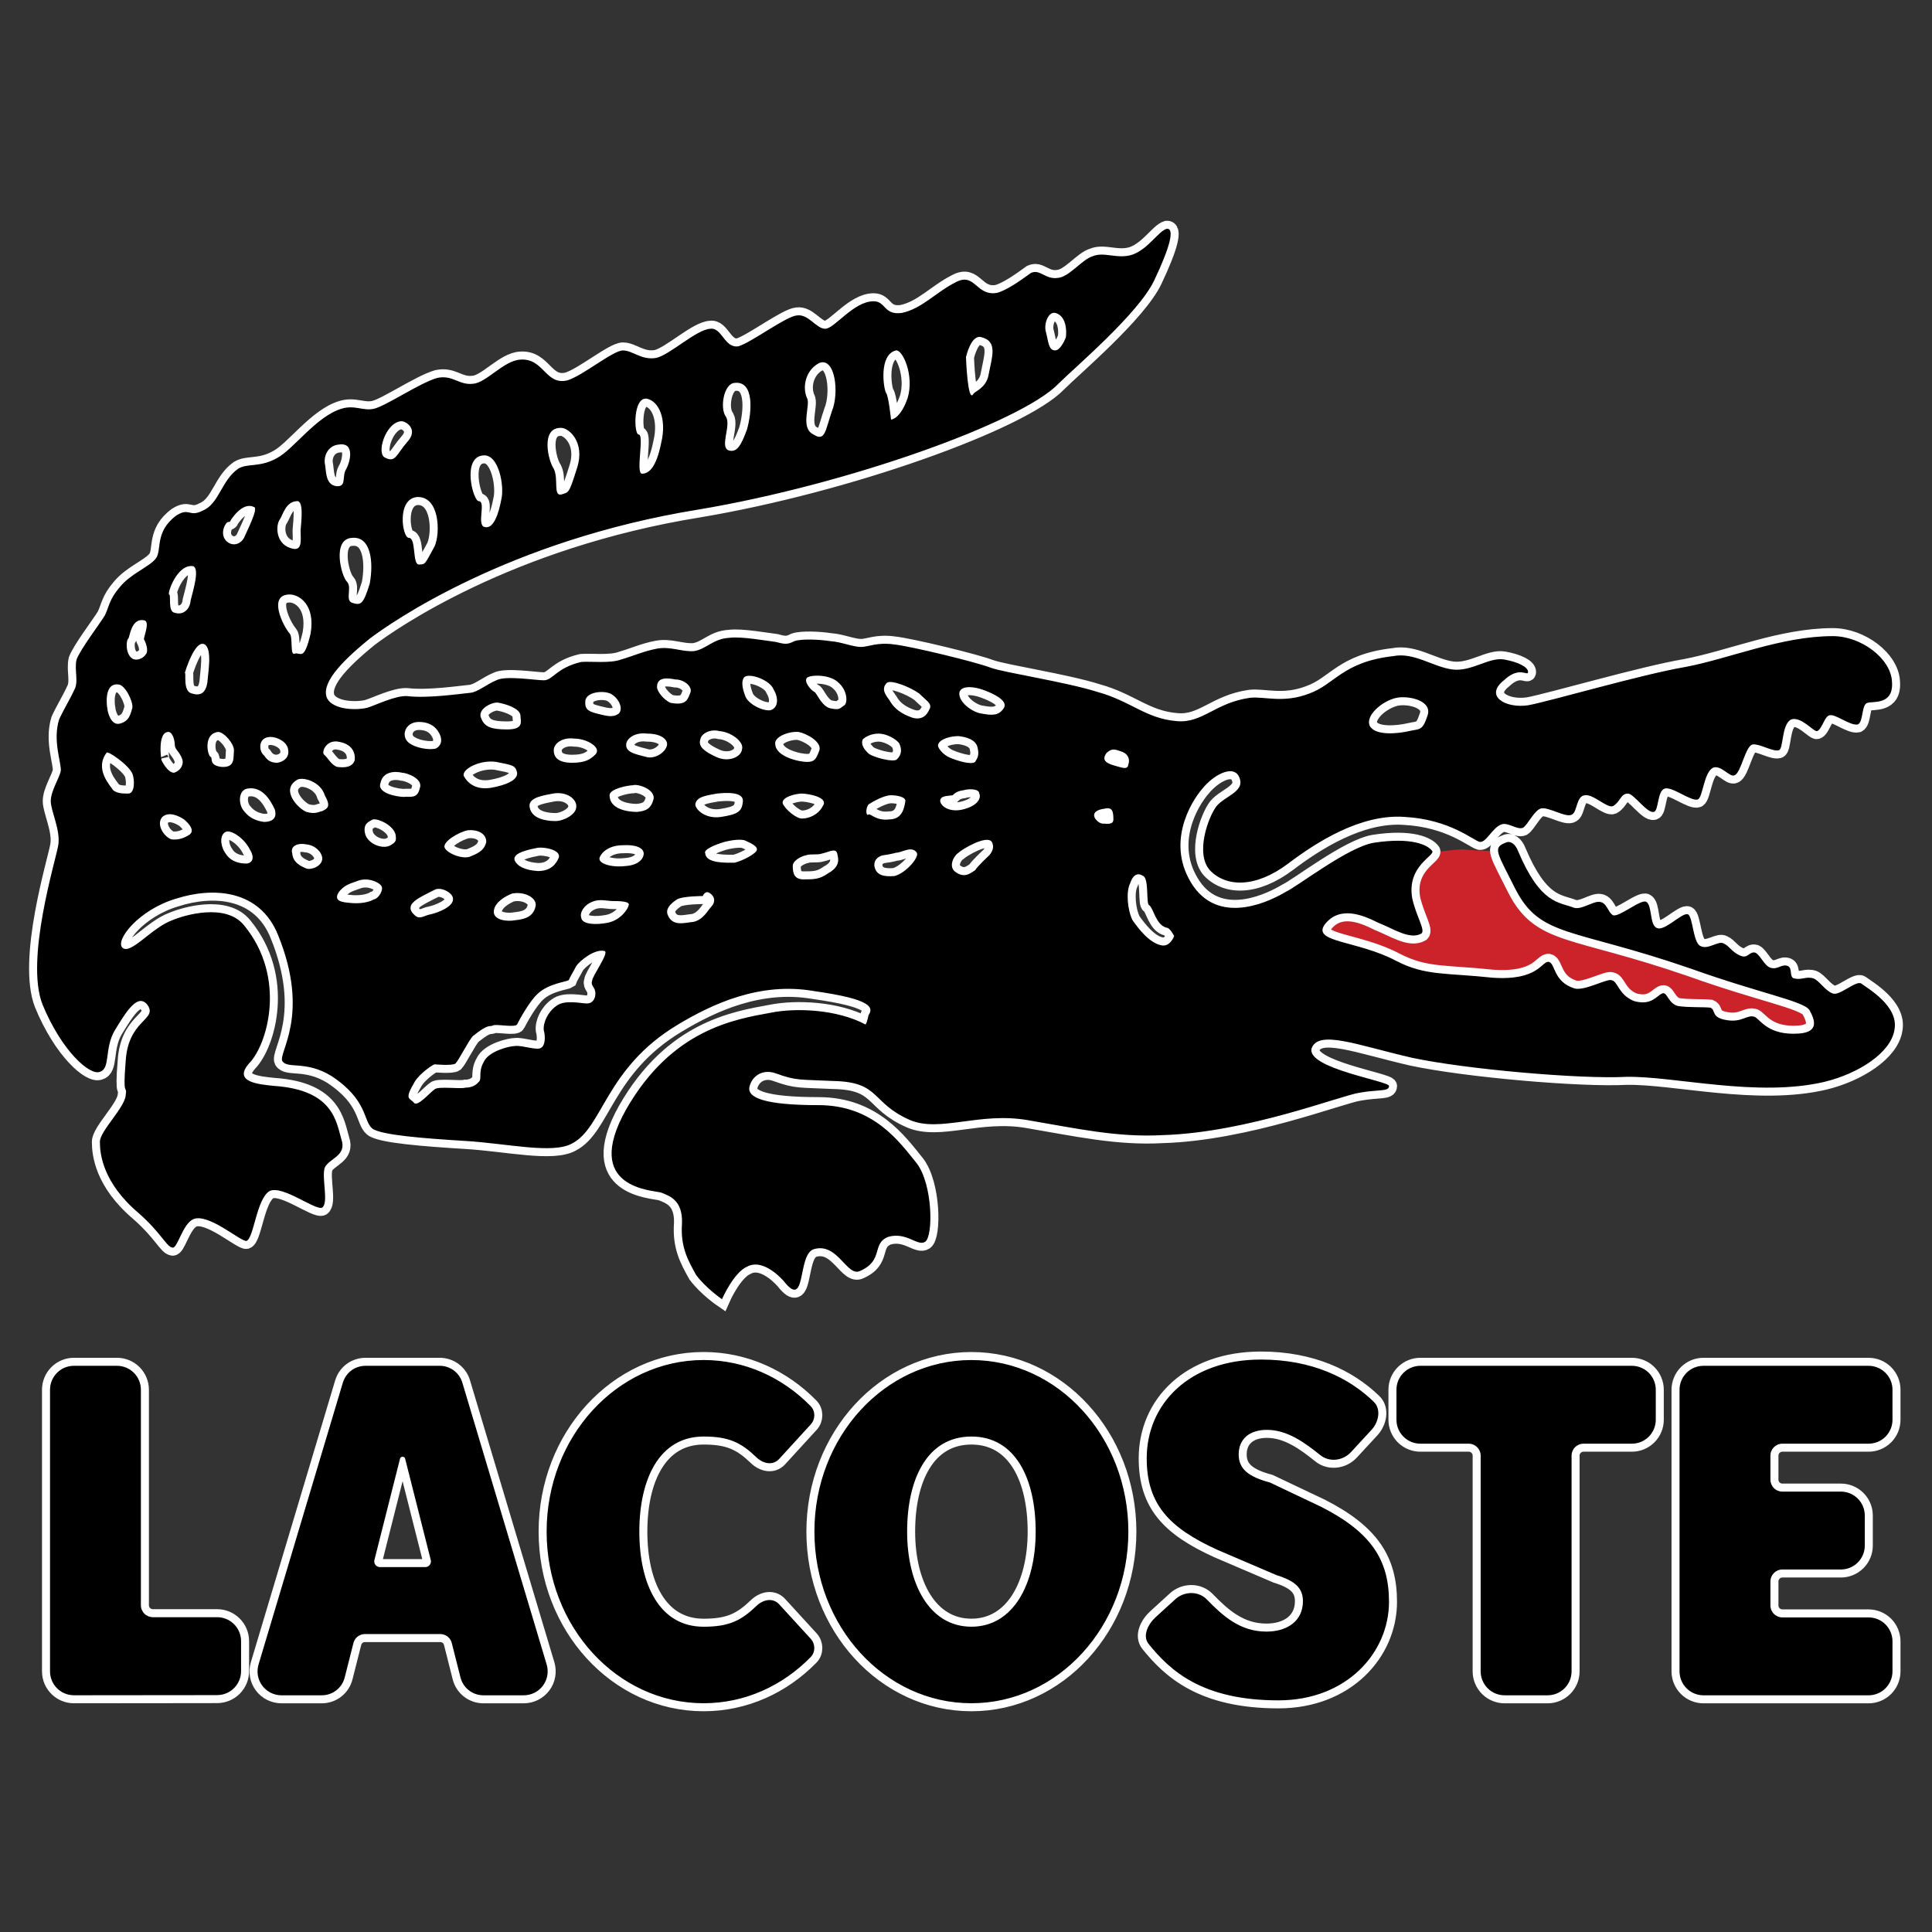 <svg width="108" height="108" viewBox="0 0 108 108" fill="none" xmlns="http://www.w3.org/2000/svg">
<rect x="0" y="0" width="108" height="108" fill="#333333" stroke="none"/>
<path fill-rule="evenodd" clip-rule="evenodd" d="M81.79 47.481C81.464 47.481 80.58 47.575 80.068 47.667C79.974 47.947 78.625 48.552 78.95 50.229C79.182 51.253 79.695 51.998 79.462 52.184C78.811 52.557 77.88 51.905 77.041 51.579C76.204 51.16 74.901 50.601 74.062 51.672C73.317 52.697 75.878 52.557 78.066 53.721C79.696 54.559 80.813 54.373 83.42 54.653C86.027 54.838 86.166 53.721 86.585 53.768C86.959 53.861 86.819 54.885 88.029 55.258C88.588 55.398 89.844 54.698 90.077 54.792C90.45 54.838 90.45 55.584 91.334 55.956C92.312 56.236 92.591 55.678 92.917 55.538C93.197 55.398 93.243 56.096 93.802 56.236C94.36 56.329 95.198 56.283 95.617 56.329C95.943 56.469 95.617 56.888 96.549 57.028C97.386 57.167 97.666 56.701 98.084 56.841C98.411 56.981 98.83 57.912 100.598 57.773C101.716 57.679 101.438 56.981 101.157 56.469C100.83 55.956 98.411 55.538 94.5 54.14C87.89 51.859 86.12 52.418 84.724 49.717C84.166 48.599 83.84 47.994 83.747 47.622C83.373 47.528 82.675 47.575 81.79 47.481Z" fill="#CC2229"/>
<path d="M104.043 54.979C103.762 54.792 102.832 55.678 102.46 55.538C102.041 55.398 101.715 54.839 101.389 54.699C100.97 54.56 100.737 54.792 100.319 54.699C99.992 54.653 100.225 54.14 99.946 54.001C99.573 53.862 99.386 54.234 98.968 54.094C98.641 54.001 98.409 53.396 98.129 53.256C97.804 53.163 97.711 53.581 97.339 53.442C96.826 53.256 96.686 52.883 96.361 52.744C96.081 52.557 95.476 53.116 95.057 52.883C94.638 52.697 94.638 51.253 94.358 51.113C94.033 50.974 93.008 52.138 92.589 51.859C92.216 51.673 92.356 50.601 92.03 50.415C91.751 50.229 90.494 51.3 90.168 51.16C89.889 51.02 89.841 50.462 89.423 50.415C89.05 50.368 88.398 50.881 87.98 50.741C87.141 50.415 86.117 50.555 84.861 47.575C84.721 47.202 84.442 46.969 84.162 47.109C83.417 47.388 83.697 47.667 84.721 49.717C86.117 52.418 87.886 51.859 94.497 54.14C98.407 55.538 100.827 55.956 101.153 56.469C101.434 56.981 101.713 57.679 100.595 57.773C98.826 57.912 98.407 56.981 98.081 56.841C97.662 56.701 97.383 57.167 96.546 57.028C95.614 56.888 95.939 56.469 95.614 56.329C95.194 56.283 94.356 56.329 93.798 56.236C93.24 56.096 93.193 55.398 92.913 55.538C92.588 55.678 92.308 56.236 91.33 55.956C90.447 55.584 90.447 54.838 90.074 54.792C89.84 54.698 88.584 55.398 88.026 55.258C86.816 54.885 86.956 53.861 86.581 53.768C86.163 53.721 86.024 54.838 83.417 54.653C80.811 54.373 79.692 54.559 78.063 53.721C75.875 52.557 73.314 52.697 74.059 51.672C74.898 50.601 76.201 51.16 77.038 51.579C77.877 51.905 78.808 52.557 79.459 52.184C79.692 51.998 79.179 51.253 78.947 50.229C78.622 48.413 80.205 47.854 80.065 47.575C79.832 47.248 78.947 46.783 76.806 47.109C75.363 47.342 72.569 49.53 71.871 49.857C71.172 50.275 68.287 51.812 66.703 49.53C65.121 47.202 66.564 44.827 67.216 44.083C67.821 43.337 68.846 42.779 69.217 43.337C69.73 44.222 68.519 44.455 68.007 45.061C67.541 45.666 66.797 47.715 67.634 48.647C68.519 49.578 70.148 49.671 72.01 48.274C73.546 47.11 76.061 45.48 78.527 45.667C81.041 45.806 82.345 46.97 82.717 47.064C83.09 47.11 83.416 46.272 83.927 46.086C84.3 45.946 84.812 46.412 85.138 46.272C85.417 46.086 85.744 45.34 86.116 45.2C86.535 45.061 87.56 45.759 87.885 45.526C88.165 45.386 88.118 44.502 88.584 44.456C89.049 44.362 89.84 45.2 90.167 45.061C90.585 44.828 90.585 44.362 91.004 44.362C91.33 44.362 92.075 45.48 92.448 45.386C92.727 45.34 92.635 44.223 93.053 44.083C93.472 43.943 94.543 44.828 94.916 44.688C95.194 44.549 95.241 43.198 95.753 42.918C96.219 42.733 96.684 43.477 96.964 43.337C97.337 43.198 97.569 41.66 97.989 41.614C98.361 41.568 99.106 42.033 99.431 41.94C99.711 41.894 99.571 40.497 100.129 40.217C100.689 40.031 101.387 40.916 101.574 40.87C101.852 40.777 101.992 40.031 102.272 39.985C102.597 39.891 103.436 40.59 103.855 40.497C104.18 40.357 104.042 39.333 104.414 39.286C104.693 39.193 105.857 39.426 105.764 38.122C105.717 36.818 104.042 35.56 102.459 35.56C99.572 35.56 96.686 36.818 94.218 37.283C91.752 37.703 86.677 39.193 85.42 39.426C84.163 39.612 82.952 38.914 84.07 38.029C84.954 37.19 85.42 37.843 85.42 37.563C85.42 37.283 84.861 37.004 84.07 36.864C83.231 36.725 82.254 37.563 81.183 37.423C80.113 37.283 79.043 36.446 77.879 36.678C75.04 37.004 74.62 38.262 73.177 38.773C71.733 39.333 70.663 38.914 69.871 39.007C67.916 39.286 67.218 40.45 65.775 40.31C64.052 40.17 63.214 39.193 61.352 38.68C59.583 38.121 56.185 37.609 55.393 37.33C54.556 37.003 50.878 36.118 49.993 36.026C49.016 35.886 48.55 36.165 48.131 36.165C47.665 36.165 47.06 35.886 46.408 35.839C45.803 35.746 44.825 35.7 44.407 35.839C44.036 36.027 43.897 36.027 43.385 35.887C42.966 35.84 41.43 35.561 40.778 35.654C39.846 35.701 39.474 36.306 38.776 36.399C38.124 36.446 37.473 36.12 36.728 36.259C35.984 36.399 35.378 36.678 34.727 36.864C34.122 37.098 33.004 36.958 32.492 37.004C31.096 37.33 30.909 38.029 30.398 38.029C29.932 38.029 28.256 37.749 27.744 38.029C27.185 38.262 26.72 38.68 26.301 38.727C25.789 38.773 23.927 39.053 22.762 38.913C22.111 38.867 20.993 39.426 20.528 39.565C19.97 39.705 18.666 39.705 18.293 39.053C17.921 38.262 18.945 37.098 20.668 35.7C21.832 34.815 28.396 30.205 39.056 28.482C47.389 27.086 57.118 23.593 59.167 21.451C60.052 20.566 63.636 17.539 64.52 15.677C65.405 13.814 65.683 12.743 65.218 12.79C64.753 12.929 64.195 13.907 63.31 14.233C62.471 14.512 61.727 14.047 61.075 14.326C60.47 14.512 59.772 15.49 59.121 15.537C58.422 15.629 58.143 15.024 57.63 15.257C57.118 15.629 56.281 16.236 55.721 16.374C54.558 16.561 54.511 15.211 53.441 15.769C52.323 16.328 51.532 17.26 50.415 17.492C49.39 17.632 49.53 16.841 48.832 16.841C47.714 16.841 46.644 18.378 46.132 18.378C45.62 18.378 45.2 17.539 44.549 17.633C43.944 17.679 42.035 19.123 41.29 19.356C40.499 19.496 40.359 18.285 39.707 18.378C38.916 18.425 37.473 19.822 36.681 20.009C35.844 20.148 35.378 19.59 34.819 19.59C34.261 19.59 32.538 21.033 31.7 21.266C30.49 21.545 30.397 20.009 29.093 20.102C28.163 20.148 27.184 21.406 26.441 21.453C25.648 21.545 25.323 20.94 24.438 21.127C23.461 21.406 21.552 22.709 20.9 22.85C20.295 22.99 19.829 22.617 19.084 22.85C17.688 23.269 16.385 25.132 15.499 25.597C14.523 26.156 13.824 25.877 13.312 26.203C12.381 26.854 12.241 28.158 11.356 28.531C10.566 28.95 10.612 28.345 9.866 28.81C8.61 29.741 9.076 30.766 8.703 31.232C8.331 31.697 7.306 32.069 6.701 32.815C6.095 33.513 6.095 33.933 5.863 34.399C5.584 34.864 4.513 36.261 4.28 36.867C4.141 37.47 4.42 38.122 4.141 38.587C3.956 39.007 3.536 39.706 3.304 40.217C2.931 41.428 3.444 42.639 3.397 43.105C3.304 43.523 2.838 44.222 2.838 44.781C2.838 45.34 3.397 46.411 3.257 47.249C3.118 48.088 1.395 53.629 2.373 56.143C3.444 58.751 5.026 60.148 5.585 59.915C6.19 59.729 5.817 58.611 6.422 57.588C7.027 56.608 7.726 55.399 8.285 56.236C8.75 57.028 7.167 57.028 7.027 59.31C6.842 61.498 7.12 60.567 7.027 61.219C6.981 61.917 5.584 63.221 5.584 63.827C5.584 64.478 5.724 66.109 7.772 67.832C9.029 68.948 9.308 69.694 9.634 69.741C9.913 69.834 10.193 68.436 10.798 68.156C11.636 67.783 13.451 69.414 13.777 69.368C14.196 69.228 14.335 66.992 15.08 66.574C15.826 66.247 17.642 67.692 18.014 67.505C18.386 67.225 17.967 65.828 18.154 65.27C18.386 64.758 19.41 64.618 19.084 63.687C18.805 62.755 18.665 60.939 15.361 60.706C14.383 60.613 13.033 60.474 13.918 59.45C14.942 58.425 16.058 54.653 13.638 51.72C12.614 50.462 10.286 51.16 9.634 51.44C8.471 51.859 7.307 53.396 6.842 52.977C6.422 52.558 7.772 50.835 9.867 50.229C11.915 49.577 14.523 49.717 15.547 52.278C17.362 56.748 15.547 58.844 15.78 59.31C16.058 59.775 17.083 59.263 18.526 60.148C20.574 61.498 20.295 62.662 20.807 63.081C21.272 63.453 23.739 63.64 26.021 63.78C28.349 63.92 30.909 64.525 31.98 63.92C33.702 63.035 33.841 59.728 37.845 57.306C39.846 56.096 42.5 54.885 45.479 55.398C48.785 55.863 48.831 56.329 48.552 56.748C48.505 56.981 48.413 57.306 48.366 57.261C46.782 56.422 44.502 56.329 43.105 56.608C41.057 56.981 37.565 57.541 35.005 62.01C32.491 66.48 36.541 66.527 36.96 66.667C37.426 66.853 38.171 67.085 38.124 68.39C38.031 69.695 38.45 70.439 38.916 71.277C39.474 72.022 40.359 72.627 40.359 72.627C40.359 72.627 41.01 71.137 41.755 70.811C42.5 70.393 43.385 71.138 43.804 71.604C45.107 73.281 44.549 70.16 45.48 69.834C46.83 69.415 47.342 71.418 48.087 71.044C49.437 70.439 48.692 69.508 49.67 69.135C50.694 68.856 51.299 69.695 51.718 69.415C52.183 69.089 52.137 66.203 51.252 65.038C50.275 63.827 48.832 61.778 45.759 61.778C42.733 61.778 41.755 61.36 41.895 60.753C42.035 60.148 42.64 59.729 43.385 60.008C44.549 60.427 44.688 60.334 46.55 60.427C49.25 60.475 48.645 61.638 50.88 62.616C52.556 63.314 54.744 62.15 57.444 62.616C60.19 63.082 62.471 63.594 64.984 63.454C69.734 63.314 74.995 61.22 76.018 61.08C77.09 60.893 77.648 61.033 77.648 60.707C77.648 60.427 73.039 59.729 73.318 58.611C73.691 57.541 75.878 58.426 78.904 59.124C81.93 59.776 88.4 60.334 90.915 60.196C93.616 60.149 98.224 61.36 101.994 60.475C103.903 60.009 105.719 58.844 105.905 57.542C106.138 56.236 104.415 55.258 104.043 54.979ZM78.066 39.007C78.811 38.867 80.115 39.193 79.789 40.031C79.509 40.87 79.371 40.729 78.764 40.87C78.159 41.008 76.903 41.148 76.577 40.589C76.297 40.031 77.228 39.193 78.066 39.007ZM59.12 17.539C59.586 17.772 59.632 18.424 59.586 18.843C59.446 19.216 59.214 19.588 58.98 19.588C58.607 19.588 58.607 19.076 58.469 18.564C58.328 18.145 58.607 17.26 59.12 17.539ZM54.838 18.843C55.815 19.076 55.443 19.961 55.256 20.985C55.116 21.683 54.511 21.87 54.418 22.009C54.092 22.615 53.999 19.961 53.999 19.961C53.999 19.961 54.279 18.703 54.838 18.843ZM50.089 19.588C50.461 19.542 51.114 20.986 50.74 22.243C50.322 23.454 49.809 23.454 49.809 23.454C49.809 23.454 49.67 22.103 49.53 21.963C49.39 21.73 49.111 19.821 50.089 19.588ZM45.806 20.287C46.691 19.961 46.924 21.963 46.504 22.988C46.132 24.059 46.132 24.711 45.48 24.291C44.688 23.919 45.34 22.615 45.107 22.243C44.828 21.59 45.061 20.659 45.806 20.287ZM41.057 21.405C42.175 21.265 42.035 23.034 41.755 24.013C41.43 24.897 41.197 25.316 40.732 25.177C40.219 24.99 40.871 23.826 40.592 23.314C40.219 22.848 40.452 21.451 41.057 21.405ZM36.169 22.289C36.821 22.428 37.287 23.406 36.961 24.757C36.682 26.154 36.263 26.48 35.89 26.48C35.518 26.48 36.03 24.291 35.704 24.291C35.425 24.291 35.378 22.149 36.169 22.289ZM31.374 23.919C31.794 23.919 32.724 24.71 32.259 26.154C31.794 27.644 31.794 27.505 31.374 27.644C30.909 27.737 31.235 26.759 30.955 26.201C30.63 25.735 30.21 23.872 31.374 23.919ZM27.045 25.456C27.883 25.409 28.209 27.179 28.023 27.923C27.883 28.668 27.604 29.6 27.092 29.46C26.626 29.368 27.184 28.017 26.766 28.017C26.44 28.017 25.788 25.503 27.045 25.456ZM24.299 30.531C23.74 31.556 23.786 31.556 23.414 31.556C23.042 31.556 23.274 30.066 22.856 30.066C22.483 30.066 22.157 27.877 23.321 27.784C24.578 27.737 24.624 29.786 24.299 30.531ZM22.437 23.546C22.716 23.546 23.414 24.012 22.762 24.71C22.157 25.409 22.111 25.874 21.552 25.595C20.993 25.409 21.552 23.593 22.437 23.546ZM6.608 38.262C6.98 38.262 7.447 39.193 7.4 39.566C7.307 39.845 7.261 40.31 6.702 40.45C6.19 40.589 6.004 39.752 6.004 39.612C5.957 39.426 5.817 38.168 6.608 38.262ZM7.167 44.361C6.888 44.361 6.562 44.361 6.329 44.176C6.189 43.943 5.258 43.012 5.957 42.08C6.003 41.94 7.167 42.732 7.4 43.244C7.54 43.616 7.54 44.361 7.167 44.361ZM8.144 36.585C8.004 36.817 7.633 36.957 7.4 36.817C7.027 36.585 7.027 35.84 7.167 35.7C7.26 35.654 7.307 34.536 8.051 34.675C8.424 34.722 8.004 35.653 8.051 35.746C8.144 35.887 8.331 36.399 8.144 36.585ZM39.149 41.335C39.195 41.009 39.707 40.73 40.219 40.87C40.871 40.916 41.616 41.475 41.477 41.894C41.43 42.313 40.732 42.639 40.033 42.313C39.428 42.033 39.009 41.754 39.149 41.335ZM40.08 44.361C40.499 44.315 41.616 44.222 41.523 44.827C41.477 45.386 41.197 45.526 40.313 45.666C39.428 45.804 38.87 45.246 38.87 44.967C38.916 44.502 39.614 44.455 40.08 44.361ZM37.752 37.982C38.264 37.982 38.73 38.401 38.59 38.727C38.45 39.053 38.404 39.472 37.473 39.286C37.147 39.146 36.728 38.68 36.728 38.401C36.728 37.843 37.287 37.889 37.752 37.982ZM32.724 39.146C32.817 38.68 33.702 38.587 34.121 38.773C34.587 39.007 34.866 39.612 34.587 39.891C34.261 40.125 33.935 40.031 33.376 39.891C32.818 39.752 32.678 39.612 32.724 39.146ZM32.119 41.289C32.818 41.289 33.655 41.8 33.283 42.173C33.004 42.452 32.724 42.639 31.98 42.639C31.235 42.639 30.955 42.359 30.955 41.94C30.955 41.568 31.421 41.195 32.119 41.289ZM30.909 44.361C31.7 44.222 32.259 44.688 32.213 45.107C32.213 45.526 31.514 45.898 31.049 45.898C30.49 45.898 29.699 45.758 29.605 45.107C29.513 44.548 30.49 44.455 30.909 44.361ZM28.768 48.087C28.628 47.668 29.605 47.481 30.071 47.388C30.49 47.342 31.374 47.528 31.235 47.947C31.096 48.273 30.816 48.692 30.071 48.692C29.326 48.646 28.907 48.413 28.768 48.087ZM29.931 50.694C29.792 51.3 29.233 51.393 28.814 51.439C28.349 51.532 27.604 51.439 27.604 50.974C27.604 50.462 28.256 50.089 28.628 49.949C29.373 49.811 30.071 50.229 29.931 50.694ZM27.883 39.286C28.162 39.332 29.047 39.565 29.093 39.984C29.093 40.31 29.326 40.776 28.349 40.776C27.464 40.776 27.092 40.636 26.905 40.17C26.626 39.612 27.604 39.193 27.883 39.286ZM27.744 42.592C28.674 42.779 28.814 42.779 28.907 43.197C28.954 43.616 28.256 43.895 27.464 44.035C26.625 44.175 26.16 43.803 25.927 43.384C25.788 43.012 26.813 42.452 27.744 42.592ZM26.161 46.411C26.626 46.364 27.184 46.55 27.184 47.063C27.092 47.481 26.813 47.668 26.347 47.854C25.928 48.087 24.997 47.715 24.857 47.389C24.717 47.063 25.648 46.504 26.161 46.411ZM25.322 50.275C25.322 50.694 24.485 51.02 24.065 51.113C23.739 51.16 23.46 51.439 23.181 51.16C22.855 50.881 22.902 50.601 23.134 50.415C23.274 50.229 24.159 49.81 24.345 49.717C24.717 49.577 25.369 49.949 25.322 50.275ZM23.414 40.357C24.159 40.357 24.485 40.776 24.625 41.148C24.718 41.474 24.625 41.66 24.438 41.8C24.299 41.94 23.461 41.893 22.995 41.614C22.343 41.289 22.576 40.357 23.414 40.357ZM19.69 30.066C20.714 29.973 20.9 31.37 20.668 32.627C20.295 33.837 20.155 33.837 19.69 33.699C19.271 33.559 19.69 32.86 19.41 32.534C19.084 32.255 18.526 30.112 19.69 30.066ZM18.945 24.85C19.876 24.711 19.55 25.875 19.364 26.201C19.084 26.62 19.41 27.225 18.805 27.178C18.154 27.086 18.247 26.294 18.154 25.874C18.107 25.409 18.387 24.896 18.945 24.85ZM15.64 29.041C15.826 28.762 15.966 28.064 16.571 28.017C16.989 27.924 16.85 29.088 16.803 29.647C16.803 30.205 16.943 30.904 16.198 30.625C15.407 30.345 15.407 29.367 15.64 29.041ZM12.753 29.181C12.893 29.181 12.893 29.087 12.893 29.087C12.893 29.087 13.544 28.017 14.196 28.342C14.475 28.389 13.777 29.739 13.684 29.973C13.545 30.345 13.079 30.625 12.66 30.252C12.242 29.833 12.614 29.181 12.753 29.181ZM10.798 31.649C11.171 31.788 10.798 32.999 10.658 33.558C10.612 34.117 10.193 34.396 9.774 34.256C9.355 34.21 9.588 33.231 9.448 33.231C9.355 33.139 9.913 31.509 10.798 31.649ZM9.448 40.916C9.728 41.009 9.774 41.568 9.774 41.66C9.774 41.894 10.053 42.033 10.193 42.452C10.286 42.779 10.053 43.104 9.728 43.197C9.356 43.197 9.03 42.499 9.03 42.499C9.03 42.592 8.75 40.87 9.448 40.916ZM10.612 46.643C10.333 46.83 10.007 46.969 9.588 46.922C9.169 46.783 8.704 46.085 9.076 45.666C9.448 45.34 10.007 45.619 10.286 45.804C10.566 46.039 10.892 46.411 10.612 46.643ZM10.752 38.773C10.193 38.68 10.426 37.609 10.333 37.609C10.333 37.609 10.892 35.701 11.45 36.027C11.869 36.306 11.636 37.563 11.59 38.168C11.497 38.727 11.217 38.914 10.752 38.773ZM11.775 42.313C11.59 42.219 11.356 41.008 12.194 40.916C12.52 40.916 13.079 41.567 13.079 41.94C13.033 42.359 13.172 42.918 12.381 42.871C11.636 42.779 11.915 42.359 11.775 42.313ZM13.778 48.273C13.499 48.273 12.939 48.227 12.614 47.715C12.335 47.342 12.242 46.69 12.614 46.504C12.893 46.364 13.638 46.83 13.964 47.481C14.336 48.087 13.964 48.273 13.778 48.273ZM14.755 45.945C14.383 45.899 13.964 45.758 13.638 45.34C13.312 44.967 13.312 44.176 13.824 44.083C14.615 43.943 15.08 44.642 15.361 45.246C15.547 45.898 14.988 45.945 14.755 45.945ZM15.499 42.639C15.127 42.639 14.942 42.499 14.755 42.219C14.476 42.033 14.383 41.195 15.127 41.195C15.499 41.195 16.058 41.475 16.105 41.894C16.198 42.359 15.826 42.592 15.499 42.639ZM16.198 33.232C16.71 33.232 17.642 33.791 17.362 35.421C16.989 37.004 16.803 36.445 16.478 36.538C16.198 36.678 16.385 35.654 16.198 35.421C15.826 35.002 14.942 33.232 16.198 33.232ZM17.129 48.553C16.803 48.413 16.385 48.227 16.338 47.715C16.198 47.249 16.71 47.109 17.129 47.203C17.642 47.249 18.014 47.668 18.014 47.994C18.014 48.413 17.409 48.646 17.129 48.553ZM18.014 45.34C17.781 45.386 17.642 45.526 17.129 45.386C16.664 45.2 15.686 44.176 16.571 43.616C16.85 43.384 17.921 43.663 18.154 44.454C18.526 45.107 18.293 45.2 18.014 45.34ZM18.107 42.173C17.967 42.033 18.246 41.289 18.991 41.475C19.69 41.614 19.876 42.08 19.829 42.499C19.69 42.918 19.224 42.918 18.851 42.871C18.526 42.779 18.293 42.313 18.107 42.173ZM20.9 50.275C20.668 50.415 20.155 50.555 19.457 50.462C18.851 50.415 18.712 50.229 18.945 49.857C19.224 49.53 19.41 49.438 19.969 49.251C20.528 49.019 21.18 49.297 21.32 49.53C21.459 49.717 21.179 50.229 20.9 50.275ZM21.831 47.248C21.459 47.481 20.668 47.248 20.434 46.69C20.248 46.085 20.574 45.944 20.854 45.804C21.179 45.758 21.97 46.131 22.111 46.643C22.157 46.969 22.157 47.063 21.831 47.248ZM22.576 44.548C22.25 44.548 21.04 44.361 21.273 43.756C21.412 43.104 22.111 43.104 22.483 43.197C22.716 43.197 23.693 43.523 23.461 44.082C23.321 44.688 22.902 44.502 22.576 44.548ZM33.283 55.538C33.283 55.863 33.097 56.096 32.818 56.096C32.492 56.096 31.561 55.863 31.095 56.236C30.63 56.561 30.35 57.167 30.397 57.587C30.49 57.912 30.49 58.425 30.258 58.564C30.072 58.751 29.187 58.425 28.814 58.471C28.488 58.471 27.324 58.751 27.045 59.357C26.719 59.915 26.953 60.334 26.766 60.475C26.58 60.707 26.3 60.8 26.021 60.8C25.742 60.893 24.485 60.707 24.299 60.893C24.019 61.08 23.321 61.918 23.134 61.638C22.902 61.36 22.576 61.498 23.181 60.475C23.46 60.008 24.205 59.497 24.299 59.497C24.345 59.497 25.276 59.589 25.463 59.45C25.648 59.264 26.207 58.145 26.441 57.912C27.372 57.167 27.325 57.447 27.604 57.306C27.884 57.261 28.815 57.447 28.907 57.261C29.047 56.981 29.606 55.956 30.072 55.538C30.677 54.978 31.655 54.885 31.794 54.792C31.84 54.653 32.073 54.28 32.213 54C32.399 53.721 33.237 53.023 33.796 53.162C34.075 53.255 33.097 54.559 33.097 54.838C33.004 55.118 33.283 55.165 33.283 55.538ZM33.981 51.58C33.283 51.72 32.538 51.673 32.491 51.3C32.398 51.021 32.631 50.602 33.096 50.416C33.516 50.229 33.934 50.369 34.26 50.369C34.539 50.369 35.238 50.369 35.145 50.602C35.099 50.834 34.679 51.44 33.981 51.58ZM34.959 48.413C34.168 48.506 33.423 48.273 33.516 47.948C33.655 47.575 34.121 47.249 34.819 47.249C35.518 47.203 35.983 47.389 35.983 47.715C35.983 47.994 35.704 48.367 34.959 48.413ZM36.542 44.642C36.403 45.2 36.123 45.34 35.611 45.386C35.099 45.386 34.075 45.246 34.075 44.455C34.075 44.083 35.145 43.896 35.378 43.896C35.611 43.803 36.589 44.083 36.542 44.642ZM37.287 41.66C37.194 42.08 36.589 42.452 36.123 42.313C35.611 42.173 34.959 42.08 35.006 41.614C35.006 41.335 35.425 40.916 36.169 41.009C36.961 41.009 37.334 41.335 37.287 41.66ZM39.754 50.694C39.568 50.881 39.335 51.393 38.776 51.532C38.264 51.579 37.612 51.812 37.333 51.16C37.194 50.834 37.426 50.555 37.845 50.275C38.171 50.089 39.288 50.089 39.288 50.089C39.288 50.089 39.427 49.717 39.707 49.949C39.986 50.136 39.986 50.462 39.754 50.694ZM41.057 48.227C40.591 48.227 39.474 48.273 39.427 47.715C39.288 47.482 40.033 47.203 40.498 47.063C41.057 46.923 41.429 46.923 41.616 46.97C41.802 47.063 42.314 47.249 42.314 47.482C42.315 47.715 41.477 48.134 41.057 48.227ZM41.663 38.914C41.477 38.448 41.43 38.029 41.616 37.843C41.942 37.609 43.059 38.029 43.245 38.541C43.525 39.007 43.525 39.566 43.059 39.706C42.594 39.752 41.802 39.333 41.663 38.914ZM43.338 41.614C43.245 41.195 44.083 40.87 44.642 40.916C45.107 41.009 45.946 41.475 45.806 41.94C45.62 42.452 45.527 42.592 45.107 42.592C44.688 42.592 43.385 42.313 43.338 41.614ZM43.757 44.92C43.664 44.548 44.503 44.361 44.828 44.361C45.107 44.361 46.365 44.548 45.993 45.06C45.76 45.526 45.247 45.758 44.828 45.758C44.503 45.758 43.897 45.246 43.757 44.92ZM46.271 48.832C45.806 49.158 45.48 49.158 44.921 49.158C44.409 49.158 44.316 48.832 44.316 48.413C44.316 48.087 44.828 47.854 45.061 47.808C45.34 47.715 45.666 47.808 45.946 47.715C46.132 47.668 46.132 47.668 46.411 47.575C46.644 47.529 46.784 47.482 46.83 47.854C46.923 48.227 46.783 48.553 46.271 48.832ZM47.202 39.426C46.969 39.566 46.969 39.706 46.504 39.612C45.945 39.566 45.666 38.727 45.526 38.68C45.34 38.587 44.921 38.122 45.107 37.889C45.34 37.703 46.364 37.703 46.83 38.122C47.389 38.587 47.389 39.286 47.202 39.426ZM48.226 41.335C48.366 41.195 48.692 41.009 49.111 41.009C49.53 41.009 50.089 41.289 50.275 41.568C50.415 41.894 50.415 42.173 50.135 42.452C49.949 42.639 48.692 42.313 48.506 42.08C48.226 41.8 48.134 41.568 48.226 41.335ZM48.552 45.526C48.413 45.666 48.366 45.2 48.552 44.967C48.832 44.781 49.437 44.455 49.809 44.455C50.135 44.455 50.694 44.548 50.602 44.827C50.554 45.107 50.461 45.805 49.717 45.805C48.971 45.898 48.692 45.479 48.552 45.526ZM49.995 48.972C49.39 49.019 48.971 48.925 48.879 48.413C48.832 47.948 49.298 47.808 49.39 47.808C49.437 47.808 49.949 47.715 50.089 47.668C50.415 47.668 50.973 47.249 51.253 47.668C51.392 47.948 50.601 48.832 49.995 48.972ZM51.997 39.566C51.904 39.752 51.718 40.31 51.019 40.125C50.321 39.891 49.995 39.566 49.809 39.286C49.67 39.007 49.157 38.588 49.576 38.169C49.809 37.983 50.88 38.401 51.392 38.774C51.811 39.193 52.044 39.286 51.997 39.566ZM52.463 41.568C52.603 41.289 53.161 41.149 53.581 41.149C53.999 41.195 54.558 41.335 54.65 41.8C54.744 42.219 54.65 42.359 54.511 42.592C54.279 42.779 53.441 42.499 53.115 42.359C52.742 42.219 52.323 41.754 52.463 41.568ZM52.556 44.781C52.556 44.455 53.022 44.502 53.255 44.455C53.348 44.362 53.487 44.222 53.86 44.176C54.139 44.083 54.744 44.083 54.744 44.361C54.838 44.548 54.744 44.967 53.999 45.2C53.161 45.479 52.603 45.107 52.556 44.781ZM55.256 47.854C55.256 47.854 54.65 48.413 54.511 48.646C54.279 48.785 53.906 49.158 53.348 48.693C53.022 48.367 53.348 47.808 53.581 47.668C53.767 47.482 55.163 46.644 55.443 47.063C55.675 47.481 55.256 47.854 55.256 47.854ZM56.093 39.612C55.814 40.031 55.394 39.984 54.884 39.891C54.417 39.844 53.58 39.286 53.626 38.727C53.72 38.262 54.557 38.401 55.023 38.587C55.536 38.773 56.419 39.193 56.093 39.612ZM61.633 46.039C61.355 46.039 60.656 45.34 61.773 45.2C62.193 45.107 62.239 45.386 62.239 45.805C62.239 46.131 61.866 46.039 61.633 46.039ZM62.239 42.779C61.773 42.639 61.587 42.452 61.866 42.08C62.193 41.8 62.332 41.894 62.75 42.033C63.077 42.173 63.17 42.452 63.077 42.732C63.03 43.058 62.75 42.918 62.239 42.779ZM64.892 52.837C64.24 52.697 63.636 51.906 63.309 51.44C63.029 50.881 62.937 49.857 63.169 49.392C63.356 48.833 63.636 48.786 63.914 48.972C64.24 49.158 64.054 50.556 64.24 50.602C64.473 50.742 64.612 51.721 65.218 51.86C65.404 51.86 65.637 52.326 65.637 52.326C65.637 52.326 65.404 52.976 64.892 52.837Z" stroke="white" stroke-width="0.896" stroke-miterlimit="2.613"/>
<path fill-rule="evenodd" clip-rule="evenodd" d="M104.043 54.979C103.762 54.792 102.832 55.678 102.46 55.538C102.041 55.398 101.715 54.839 101.389 54.699C100.97 54.56 100.737 54.792 100.319 54.699C99.992 54.653 100.225 54.14 99.946 54.001C99.573 53.862 99.386 54.234 98.968 54.094C98.641 54.001 98.409 53.396 98.129 53.256C97.804 53.163 97.711 53.581 97.339 53.442C96.826 53.256 96.686 52.883 96.361 52.744C96.081 52.557 95.476 53.116 95.057 52.883C94.638 52.697 94.638 51.253 94.358 51.113C94.033 50.974 93.008 52.138 92.589 51.859C92.216 51.673 92.356 50.601 92.03 50.415C91.751 50.229 90.494 51.3 90.168 51.16C89.889 51.02 89.841 50.462 89.423 50.415C89.05 50.368 88.398 50.881 87.98 50.741C87.141 50.415 86.117 50.555 84.861 47.575C84.721 47.202 84.442 46.969 84.162 47.109C83.417 47.388 83.697 47.667 84.721 49.717C86.117 52.418 87.886 51.859 94.497 54.14C98.407 55.538 100.827 55.956 101.153 56.469C101.434 56.981 101.713 57.679 100.595 57.773C98.826 57.912 98.407 56.981 98.081 56.841C97.662 56.701 97.383 57.167 96.546 57.028C95.614 56.888 95.939 56.469 95.614 56.329C95.194 56.283 94.356 56.329 93.798 56.236C93.24 56.096 93.193 55.398 92.913 55.538C92.588 55.678 92.308 56.236 91.33 55.956C90.447 55.584 90.447 54.838 90.074 54.792C89.84 54.698 88.584 55.398 88.026 55.258C86.816 54.885 86.956 53.861 86.581 53.768C86.163 53.721 86.024 54.838 83.417 54.653C80.811 54.373 79.692 54.559 78.063 53.721C75.875 52.557 73.314 52.697 74.059 51.672C74.898 50.601 76.201 51.16 77.038 51.579C77.877 51.905 78.808 52.557 79.459 52.184C79.692 51.998 79.179 51.253 78.947 50.229C78.622 48.413 80.205 47.854 80.065 47.575C79.832 47.248 78.947 46.783 76.806 47.109C75.363 47.342 72.569 49.53 71.871 49.857C71.172 50.275 68.287 51.812 66.703 49.53C65.121 47.202 66.564 44.827 67.216 44.083C67.821 43.337 68.846 42.779 69.217 43.337C69.73 44.222 68.519 44.455 68.007 45.061C67.541 45.666 66.797 47.715 67.634 48.647C68.519 49.578 70.148 49.671 72.01 48.274C73.546 47.11 76.061 45.48 78.527 45.667C81.041 45.806 82.345 46.97 82.717 47.064C83.09 47.11 83.416 46.272 83.927 46.086C84.3 45.946 84.812 46.412 85.138 46.272C85.417 46.086 85.744 45.34 86.116 45.2C86.535 45.061 87.56 45.759 87.885 45.526C88.165 45.386 88.118 44.502 88.584 44.456C89.049 44.362 89.84 45.2 90.167 45.061C90.585 44.828 90.585 44.362 91.004 44.362C91.33 44.362 92.075 45.48 92.448 45.386C92.727 45.34 92.635 44.223 93.053 44.083C93.472 43.943 94.543 44.828 94.916 44.688C95.194 44.549 95.241 43.198 95.753 42.918C96.219 42.733 96.684 43.477 96.964 43.337C97.337 43.198 97.569 41.66 97.989 41.614C98.361 41.568 99.106 42.033 99.431 41.94C99.711 41.894 99.571 40.497 100.129 40.217C100.689 40.031 101.387 40.916 101.574 40.87C101.852 40.777 101.992 40.031 102.272 39.985C102.597 39.891 103.436 40.59 103.855 40.497C104.18 40.357 104.042 39.333 104.414 39.286C104.693 39.193 105.857 39.426 105.764 38.122C105.717 36.818 104.042 35.56 102.459 35.56C99.572 35.56 96.686 36.818 94.218 37.283C91.752 37.703 86.677 39.193 85.42 39.426C84.163 39.612 82.952 38.914 84.07 38.029C84.954 37.19 85.42 37.843 85.42 37.563C85.42 37.283 84.861 37.004 84.07 36.864C83.231 36.725 82.254 37.563 81.183 37.423C80.113 37.283 79.043 36.446 77.879 36.678C75.04 37.004 74.62 38.262 73.177 38.773C71.733 39.333 70.663 38.914 69.871 39.007C67.916 39.286 67.218 40.45 65.775 40.31C64.052 40.17 63.214 39.193 61.352 38.68C59.583 38.121 56.185 37.609 55.393 37.33C54.556 37.003 50.878 36.118 49.993 36.026C49.016 35.886 48.55 36.165 48.131 36.165C47.665 36.165 47.06 35.886 46.408 35.839C45.803 35.746 44.825 35.7 44.407 35.839C44.036 36.027 43.897 36.027 43.385 35.887C42.966 35.84 41.43 35.561 40.778 35.654C39.846 35.701 39.474 36.306 38.776 36.399C38.124 36.446 37.473 36.12 36.728 36.259C35.984 36.399 35.378 36.678 34.727 36.864C34.122 37.098 33.004 36.958 32.492 37.004C31.096 37.33 30.909 38.029 30.398 38.029C29.932 38.029 28.256 37.749 27.744 38.029C27.185 38.262 26.72 38.68 26.301 38.727C25.789 38.773 23.927 39.053 22.762 38.913C22.111 38.867 20.993 39.426 20.528 39.565C19.97 39.705 18.666 39.705 18.293 39.053C17.921 38.262 18.945 37.098 20.668 35.7C21.832 34.815 28.396 30.205 39.056 28.482C47.389 27.086 57.118 23.593 59.167 21.451C60.052 20.566 63.636 17.539 64.52 15.677C65.405 13.814 65.683 12.743 65.218 12.79C64.753 12.929 64.195 13.907 63.31 14.233C62.471 14.512 61.727 14.047 61.075 14.326C60.47 14.512 59.772 15.49 59.121 15.537C58.422 15.629 58.143 15.024 57.63 15.257C57.118 15.629 56.281 16.236 55.721 16.374C54.558 16.561 54.511 15.211 53.441 15.769C52.323 16.328 51.532 17.26 50.415 17.492C49.39 17.632 49.53 16.841 48.832 16.841C47.714 16.841 46.644 18.378 46.132 18.378C45.62 18.378 45.2 17.539 44.549 17.633C43.944 17.679 42.035 19.123 41.29 19.356C40.499 19.496 40.359 18.285 39.707 18.378C38.916 18.425 37.473 19.822 36.681 20.009C35.844 20.148 35.378 19.59 34.819 19.59C34.261 19.59 32.538 21.033 31.7 21.266C30.49 21.545 30.397 20.009 29.093 20.102C28.163 20.148 27.184 21.406 26.441 21.453C25.648 21.545 25.323 20.94 24.438 21.127C23.461 21.406 21.552 22.709 20.9 22.85C20.295 22.99 19.829 22.617 19.084 22.85C17.688 23.269 16.385 25.132 15.499 25.597C14.523 26.156 13.824 25.877 13.312 26.203C12.381 26.854 12.241 28.158 11.356 28.531C10.566 28.95 10.612 28.345 9.866 28.81C8.61 29.741 9.076 30.766 8.703 31.232C8.331 31.697 7.306 32.069 6.701 32.815C6.095 33.513 6.095 33.933 5.863 34.399C5.584 34.864 4.513 36.261 4.28 36.867C4.141 37.47 4.42 38.122 4.141 38.587C3.956 39.007 3.536 39.706 3.304 40.217C2.931 41.428 3.444 42.639 3.397 43.105C3.304 43.523 2.838 44.222 2.838 44.781C2.838 45.34 3.397 46.411 3.257 47.249C3.118 48.088 1.395 53.629 2.373 56.143C3.444 58.751 5.026 60.148 5.585 59.915C6.19 59.729 5.817 58.611 6.422 57.588C7.027 56.608 7.726 55.399 8.285 56.236C8.75 57.028 7.167 57.028 7.027 59.31C6.842 61.498 7.12 60.567 7.027 61.219C6.981 61.917 5.584 63.221 5.584 63.827C5.584 64.478 5.724 66.109 7.772 67.832C9.029 68.948 9.308 69.694 9.634 69.741C9.913 69.834 10.193 68.436 10.798 68.156C11.636 67.783 13.451 69.414 13.777 69.368C14.196 69.228 14.335 66.992 15.08 66.574C15.826 66.247 17.642 67.692 18.014 67.505C18.386 67.225 17.967 65.828 18.154 65.27C18.386 64.758 19.41 64.618 19.084 63.687C18.805 62.755 18.665 60.939 15.361 60.706C14.383 60.613 13.033 60.474 13.918 59.45C14.942 58.425 16.058 54.653 13.638 51.72C12.614 50.462 10.286 51.16 9.634 51.44C8.471 51.859 7.307 53.396 6.842 52.977C6.422 52.558 7.772 50.835 9.867 50.229C11.915 49.577 14.523 49.717 15.547 52.278C17.362 56.748 15.547 58.844 15.78 59.31C16.058 59.775 17.083 59.263 18.526 60.148C20.574 61.498 20.295 62.662 20.807 63.081C21.272 63.453 23.739 63.64 26.021 63.78C28.349 63.92 30.909 64.525 31.98 63.92C33.702 63.035 33.841 59.728 37.845 57.306C39.846 56.096 42.5 54.885 45.479 55.398C48.785 55.863 48.831 56.329 48.552 56.748C48.505 56.981 48.413 57.306 48.366 57.261C46.782 56.422 44.502 56.329 43.105 56.608C41.057 56.981 37.565 57.541 35.005 62.01C32.491 66.48 36.541 66.527 36.96 66.667C37.426 66.853 38.171 67.085 38.124 68.39C38.031 69.695 38.45 70.439 38.916 71.277C39.474 72.022 40.359 72.627 40.359 72.627C40.359 72.627 41.01 71.137 41.755 70.811C42.5 70.393 43.385 71.138 43.804 71.604C45.107 73.281 44.549 70.16 45.48 69.834C46.83 69.415 47.342 71.418 48.087 71.044C49.437 70.439 48.692 69.508 49.67 69.135C50.694 68.856 51.299 69.695 51.718 69.415C52.183 69.089 52.137 66.203 51.252 65.038C50.275 63.827 48.832 61.778 45.759 61.778C42.733 61.778 41.755 61.36 41.895 60.753C42.035 60.148 42.64 59.729 43.385 60.008C44.549 60.427 44.688 60.334 46.55 60.427C49.25 60.475 48.645 61.638 50.88 62.616C52.556 63.314 54.744 62.15 57.444 62.616C60.19 63.082 62.471 63.594 64.984 63.454C69.734 63.314 74.995 61.22 76.018 61.08C77.09 60.893 77.648 61.033 77.648 60.707C77.648 60.427 73.039 59.729 73.318 58.611C73.691 57.541 75.878 58.426 78.904 59.124C81.93 59.776 88.4 60.334 90.915 60.196C93.616 60.149 98.224 61.36 101.994 60.475C103.903 60.009 105.719 58.844 105.905 57.542C106.138 56.236 104.415 55.258 104.043 54.979ZM78.066 39.007C78.811 38.867 80.115 39.193 79.789 40.031C79.509 40.87 79.371 40.729 78.764 40.87C78.159 41.008 76.903 41.148 76.577 40.589C76.297 40.031 77.228 39.193 78.066 39.007ZM59.12 17.539C59.586 17.772 59.632 18.424 59.586 18.843C59.446 19.216 59.214 19.588 58.98 19.588C58.607 19.588 58.607 19.076 58.469 18.564C58.328 18.145 58.607 17.26 59.12 17.539ZM54.838 18.843C55.815 19.076 55.443 19.961 55.256 20.985C55.116 21.683 54.511 21.87 54.418 22.009C54.092 22.615 53.999 19.961 53.999 19.961C53.999 19.961 54.279 18.703 54.838 18.843ZM50.089 19.588C50.461 19.542 51.114 20.986 50.74 22.243C50.322 23.454 49.809 23.454 49.809 23.454C49.809 23.454 49.67 22.103 49.53 21.963C49.39 21.73 49.111 19.821 50.089 19.588ZM45.806 20.287C46.691 19.961 46.924 21.963 46.504 22.988C46.132 24.059 46.132 24.711 45.48 24.291C44.688 23.919 45.34 22.615 45.107 22.243C44.828 21.59 45.061 20.659 45.806 20.287ZM41.057 21.405C42.175 21.265 42.035 23.034 41.755 24.013C41.43 24.897 41.197 25.316 40.732 25.177C40.219 24.99 40.871 23.826 40.592 23.314C40.219 22.848 40.452 21.451 41.057 21.405ZM36.169 22.289C36.821 22.428 37.287 23.406 36.961 24.757C36.682 26.154 36.263 26.48 35.89 26.48C35.518 26.48 36.03 24.291 35.704 24.291C35.425 24.291 35.378 22.149 36.169 22.289ZM31.374 23.919C31.794 23.919 32.724 24.71 32.259 26.154C31.794 27.644 31.794 27.505 31.374 27.644C30.909 27.737 31.235 26.759 30.955 26.201C30.63 25.735 30.21 23.872 31.374 23.919ZM27.045 25.456C27.883 25.409 28.209 27.179 28.023 27.923C27.883 28.668 27.604 29.6 27.092 29.46C26.626 29.368 27.184 28.017 26.766 28.017C26.44 28.017 25.788 25.503 27.045 25.456ZM24.299 30.531C23.74 31.556 23.786 31.556 23.414 31.556C23.042 31.556 23.274 30.066 22.856 30.066C22.483 30.066 22.157 27.877 23.321 27.784C24.578 27.737 24.624 29.786 24.299 30.531ZM22.437 23.546C22.716 23.546 23.414 24.012 22.762 24.71C22.157 25.409 22.111 25.874 21.552 25.595C20.993 25.409 21.552 23.593 22.437 23.546ZM6.608 38.262C6.98 38.262 7.447 39.193 7.4 39.566C7.307 39.845 7.261 40.31 6.702 40.45C6.19 40.589 6.004 39.752 6.004 39.612C5.957 39.426 5.817 38.168 6.608 38.262ZM7.167 44.361C6.888 44.361 6.562 44.361 6.329 44.176C6.189 43.943 5.258 43.012 5.957 42.08C6.003 41.94 7.167 42.732 7.4 43.244C7.54 43.616 7.54 44.361 7.167 44.361ZM8.144 36.585C8.004 36.817 7.633 36.957 7.4 36.817C7.027 36.585 7.027 35.84 7.167 35.7C7.26 35.654 7.307 34.536 8.051 34.675C8.424 34.722 8.004 35.653 8.051 35.746C8.144 35.887 8.331 36.399 8.144 36.585ZM39.149 41.335C39.195 41.009 39.707 40.73 40.219 40.87C40.871 40.916 41.616 41.475 41.477 41.894C41.43 42.313 40.732 42.639 40.033 42.313C39.428 42.033 39.009 41.754 39.149 41.335ZM40.08 44.361C40.499 44.315 41.616 44.222 41.523 44.827C41.477 45.386 41.197 45.526 40.313 45.666C39.428 45.804 38.87 45.246 38.87 44.967C38.916 44.502 39.614 44.455 40.08 44.361ZM37.752 37.982C38.264 37.982 38.73 38.401 38.59 38.727C38.45 39.053 38.404 39.472 37.473 39.286C37.147 39.146 36.728 38.68 36.728 38.401C36.728 37.843 37.287 37.889 37.752 37.982ZM32.724 39.146C32.817 38.68 33.702 38.587 34.121 38.773C34.587 39.007 34.866 39.612 34.587 39.891C34.261 40.125 33.935 40.031 33.376 39.891C32.818 39.752 32.678 39.612 32.724 39.146ZM32.119 41.289C32.818 41.289 33.655 41.8 33.283 42.173C33.004 42.452 32.724 42.639 31.98 42.639C31.235 42.639 30.955 42.359 30.955 41.94C30.955 41.568 31.421 41.195 32.119 41.289ZM30.909 44.361C31.7 44.222 32.259 44.688 32.213 45.107C32.213 45.526 31.514 45.898 31.049 45.898C30.49 45.898 29.699 45.758 29.605 45.107C29.513 44.548 30.49 44.455 30.909 44.361ZM28.768 48.087C28.628 47.668 29.605 47.481 30.071 47.388C30.49 47.342 31.374 47.528 31.235 47.947C31.096 48.273 30.816 48.692 30.071 48.692C29.326 48.646 28.907 48.413 28.768 48.087ZM29.931 50.694C29.792 51.3 29.233 51.393 28.814 51.439C28.349 51.532 27.604 51.439 27.604 50.974C27.604 50.462 28.256 50.089 28.628 49.949C29.373 49.811 30.071 50.229 29.931 50.694ZM27.883 39.286C28.162 39.332 29.047 39.565 29.093 39.984C29.093 40.31 29.326 40.776 28.349 40.776C27.464 40.776 27.092 40.636 26.905 40.17C26.626 39.612 27.604 39.193 27.883 39.286ZM27.744 42.592C28.674 42.779 28.814 42.779 28.907 43.197C28.954 43.616 28.256 43.895 27.464 44.035C26.625 44.175 26.16 43.803 25.927 43.384C25.788 43.012 26.813 42.452 27.744 42.592ZM26.161 46.411C26.626 46.364 27.184 46.55 27.184 47.063C27.092 47.481 26.813 47.668 26.347 47.854C25.928 48.087 24.997 47.715 24.857 47.389C24.717 47.063 25.648 46.504 26.161 46.411ZM25.322 50.275C25.322 50.694 24.485 51.02 24.065 51.113C23.739 51.16 23.46 51.439 23.181 51.16C22.855 50.881 22.902 50.601 23.134 50.415C23.274 50.229 24.159 49.81 24.345 49.717C24.717 49.577 25.369 49.949 25.322 50.275ZM23.414 40.357C24.159 40.357 24.485 40.776 24.625 41.148C24.718 41.474 24.625 41.66 24.438 41.8C24.299 41.94 23.461 41.893 22.995 41.614C22.343 41.289 22.576 40.357 23.414 40.357ZM19.69 30.066C20.714 29.973 20.9 31.37 20.668 32.627C20.295 33.837 20.155 33.837 19.69 33.699C19.271 33.559 19.69 32.86 19.41 32.534C19.084 32.255 18.526 30.112 19.69 30.066ZM18.945 24.85C19.876 24.711 19.55 25.875 19.364 26.201C19.084 26.62 19.41 27.225 18.805 27.178C18.154 27.086 18.247 26.294 18.154 25.874C18.107 25.409 18.387 24.896 18.945 24.85ZM15.64 29.041C15.826 28.762 15.966 28.064 16.571 28.017C16.989 27.924 16.85 29.088 16.803 29.647C16.803 30.205 16.943 30.904 16.198 30.625C15.407 30.345 15.407 29.367 15.64 29.041ZM12.753 29.181C12.893 29.181 12.893 29.087 12.893 29.087C12.893 29.087 13.544 28.017 14.196 28.342C14.475 28.389 13.777 29.739 13.684 29.973C13.545 30.345 13.079 30.625 12.66 30.252C12.242 29.833 12.614 29.181 12.753 29.181ZM10.798 31.649C11.171 31.788 10.798 32.999 10.658 33.558C10.612 34.117 10.193 34.396 9.774 34.256C9.355 34.21 9.588 33.231 9.448 33.231C9.355 33.139 9.913 31.509 10.798 31.649ZM9.448 40.916C9.728 41.009 9.774 41.568 9.774 41.66C9.774 41.894 10.053 42.033 10.193 42.452C10.286 42.779 10.053 43.104 9.728 43.197C9.356 43.197 9.03 42.499 9.03 42.499C9.03 42.592 8.75 40.87 9.448 40.916ZM10.612 46.643C10.333 46.83 10.007 46.969 9.588 46.922C9.169 46.783 8.704 46.085 9.076 45.666C9.448 45.34 10.007 45.619 10.286 45.804C10.566 46.039 10.892 46.411 10.612 46.643ZM10.752 38.773C10.193 38.68 10.426 37.609 10.333 37.609C10.333 37.609 10.892 35.701 11.45 36.027C11.869 36.306 11.636 37.563 11.59 38.168C11.497 38.727 11.217 38.914 10.752 38.773ZM11.775 42.313C11.59 42.219 11.356 41.008 12.194 40.916C12.52 40.916 13.079 41.567 13.079 41.94C13.033 42.359 13.172 42.918 12.381 42.871C11.636 42.779 11.915 42.359 11.775 42.313ZM13.778 48.273C13.499 48.273 12.939 48.227 12.614 47.715C12.335 47.342 12.242 46.69 12.614 46.504C12.893 46.364 13.638 46.83 13.964 47.481C14.336 48.087 13.964 48.273 13.778 48.273ZM14.755 45.945C14.383 45.899 13.964 45.758 13.638 45.34C13.312 44.967 13.312 44.176 13.824 44.083C14.615 43.943 15.08 44.642 15.361 45.246C15.547 45.898 14.988 45.945 14.755 45.945ZM15.499 42.639C15.127 42.639 14.942 42.499 14.755 42.219C14.476 42.033 14.383 41.195 15.127 41.195C15.499 41.195 16.058 41.475 16.105 41.894C16.198 42.359 15.826 42.592 15.499 42.639ZM16.198 33.232C16.71 33.232 17.642 33.791 17.362 35.421C16.989 37.004 16.803 36.445 16.478 36.538C16.198 36.678 16.385 35.654 16.198 35.421C15.826 35.002 14.942 33.232 16.198 33.232ZM17.129 48.553C16.803 48.413 16.385 48.227 16.338 47.715C16.198 47.249 16.71 47.109 17.129 47.203C17.642 47.249 18.014 47.668 18.014 47.994C18.014 48.413 17.409 48.646 17.129 48.553ZM18.014 45.34C17.781 45.386 17.642 45.526 17.129 45.386C16.664 45.2 15.686 44.176 16.571 43.616C16.85 43.384 17.921 43.663 18.154 44.454C18.526 45.107 18.293 45.2 18.014 45.34ZM18.107 42.173C17.967 42.033 18.246 41.289 18.991 41.475C19.69 41.614 19.876 42.08 19.829 42.499C19.69 42.918 19.224 42.918 18.851 42.871C18.526 42.779 18.293 42.313 18.107 42.173ZM20.9 50.275C20.668 50.415 20.155 50.555 19.457 50.462C18.851 50.415 18.712 50.229 18.945 49.857C19.224 49.53 19.41 49.438 19.969 49.251C20.528 49.019 21.18 49.297 21.32 49.53C21.459 49.717 21.179 50.229 20.9 50.275ZM21.831 47.248C21.459 47.481 20.668 47.248 20.434 46.69C20.248 46.085 20.574 45.944 20.854 45.804C21.179 45.758 21.97 46.131 22.111 46.643C22.157 46.969 22.157 47.063 21.831 47.248ZM22.576 44.548C22.25 44.548 21.04 44.361 21.273 43.756C21.412 43.104 22.111 43.104 22.483 43.197C22.716 43.197 23.693 43.523 23.461 44.082C23.321 44.688 22.902 44.502 22.576 44.548ZM33.283 55.538C33.283 55.863 33.097 56.096 32.818 56.096C32.492 56.096 31.561 55.863 31.095 56.236C30.63 56.561 30.35 57.167 30.397 57.587C30.49 57.912 30.49 58.425 30.258 58.564C30.072 58.751 29.187 58.425 28.814 58.471C28.488 58.471 27.324 58.751 27.045 59.357C26.719 59.915 26.953 60.334 26.766 60.475C26.58 60.707 26.3 60.8 26.021 60.8C25.742 60.893 24.485 60.707 24.299 60.893C24.019 61.08 23.321 61.918 23.134 61.638C22.902 61.36 22.576 61.498 23.181 60.475C23.46 60.008 24.205 59.497 24.299 59.497C24.345 59.497 25.276 59.589 25.463 59.45C25.648 59.264 26.207 58.145 26.441 57.912C27.372 57.167 27.325 57.447 27.604 57.306C27.884 57.261 28.815 57.447 28.907 57.261C29.047 56.981 29.606 55.956 30.072 55.538C30.677 54.978 31.655 54.885 31.794 54.792C31.84 54.653 32.073 54.28 32.213 54C32.399 53.721 33.237 53.023 33.796 53.162C34.075 53.255 33.097 54.559 33.097 54.838C33.004 55.118 33.283 55.165 33.283 55.538ZM33.981 51.58C33.283 51.72 32.538 51.673 32.491 51.3C32.398 51.021 32.631 50.602 33.096 50.416C33.516 50.229 33.934 50.369 34.26 50.369C34.539 50.369 35.238 50.369 35.145 50.602C35.099 50.834 34.679 51.44 33.981 51.58ZM34.959 48.413C34.168 48.506 33.423 48.273 33.516 47.948C33.655 47.575 34.121 47.249 34.819 47.249C35.518 47.203 35.983 47.389 35.983 47.715C35.983 47.994 35.704 48.367 34.959 48.413ZM36.542 44.642C36.403 45.2 36.123 45.34 35.611 45.386C35.099 45.386 34.075 45.246 34.075 44.455C34.075 44.083 35.145 43.896 35.378 43.896C35.611 43.803 36.589 44.083 36.542 44.642ZM37.287 41.66C37.194 42.08 36.589 42.452 36.123 42.313C35.611 42.173 34.959 42.08 35.006 41.614C35.006 41.335 35.425 40.916 36.169 41.009C36.961 41.009 37.334 41.335 37.287 41.66ZM39.754 50.694C39.568 50.881 39.335 51.393 38.776 51.532C38.264 51.579 37.612 51.812 37.333 51.16C37.194 50.834 37.426 50.555 37.845 50.275C38.171 50.089 39.288 50.089 39.288 50.089C39.288 50.089 39.427 49.717 39.707 49.949C39.986 50.136 39.986 50.462 39.754 50.694ZM41.057 48.227C40.591 48.227 39.474 48.273 39.427 47.715C39.288 47.482 40.033 47.203 40.498 47.063C41.057 46.923 41.429 46.923 41.616 46.97C41.802 47.063 42.314 47.249 42.314 47.482C42.315 47.715 41.477 48.134 41.057 48.227ZM41.663 38.914C41.477 38.448 41.43 38.029 41.616 37.843C41.942 37.609 43.059 38.029 43.245 38.541C43.525 39.007 43.525 39.566 43.059 39.706C42.594 39.752 41.802 39.333 41.663 38.914ZM43.338 41.614C43.245 41.195 44.083 40.87 44.642 40.916C45.107 41.009 45.946 41.475 45.806 41.94C45.62 42.452 45.527 42.592 45.107 42.592C44.688 42.592 43.385 42.313 43.338 41.614ZM43.757 44.92C43.664 44.548 44.503 44.361 44.828 44.361C45.107 44.361 46.365 44.548 45.993 45.06C45.76 45.526 45.247 45.758 44.828 45.758C44.503 45.758 43.897 45.246 43.757 44.92ZM46.271 48.832C45.806 49.158 45.48 49.158 44.921 49.158C44.409 49.158 44.316 48.832 44.316 48.413C44.316 48.087 44.828 47.854 45.061 47.808C45.34 47.715 45.666 47.808 45.946 47.715C46.132 47.668 46.132 47.668 46.411 47.575C46.644 47.529 46.784 47.482 46.83 47.854C46.923 48.227 46.783 48.553 46.271 48.832ZM47.202 39.426C46.969 39.566 46.969 39.706 46.504 39.612C45.945 39.566 45.666 38.727 45.526 38.68C45.34 38.587 44.921 38.122 45.107 37.889C45.34 37.703 46.364 37.703 46.83 38.122C47.389 38.587 47.389 39.286 47.202 39.426ZM48.226 41.335C48.366 41.195 48.692 41.009 49.111 41.009C49.53 41.009 50.089 41.289 50.275 41.568C50.415 41.894 50.415 42.173 50.135 42.452C49.949 42.639 48.692 42.313 48.506 42.08C48.226 41.8 48.134 41.568 48.226 41.335ZM48.552 45.526C48.413 45.666 48.366 45.2 48.552 44.967C48.832 44.781 49.437 44.455 49.809 44.455C50.135 44.455 50.694 44.548 50.602 44.827C50.554 45.107 50.461 45.805 49.717 45.805C48.971 45.898 48.692 45.479 48.552 45.526ZM49.995 48.972C49.39 49.019 48.971 48.925 48.879 48.413C48.832 47.948 49.298 47.808 49.39 47.808C49.437 47.808 49.949 47.715 50.089 47.668C50.415 47.668 50.973 47.249 51.253 47.668C51.392 47.948 50.601 48.832 49.995 48.972ZM51.997 39.566C51.904 39.752 51.718 40.31 51.019 40.125C50.321 39.891 49.995 39.566 49.809 39.286C49.67 39.007 49.157 38.588 49.576 38.169C49.809 37.983 50.88 38.401 51.392 38.774C51.811 39.193 52.044 39.286 51.997 39.566ZM52.463 41.568C52.603 41.289 53.161 41.149 53.581 41.149C53.999 41.195 54.558 41.335 54.65 41.8C54.744 42.219 54.65 42.359 54.511 42.592C54.279 42.779 53.441 42.499 53.115 42.359C52.742 42.219 52.323 41.754 52.463 41.568ZM52.556 44.781C52.556 44.455 53.022 44.502 53.255 44.455C53.348 44.362 53.487 44.222 53.86 44.176C54.139 44.083 54.744 44.083 54.744 44.361C54.838 44.548 54.744 44.967 53.999 45.2C53.161 45.479 52.603 45.107 52.556 44.781ZM55.256 47.854C55.256 47.854 54.65 48.413 54.511 48.646C54.279 48.785 53.906 49.158 53.348 48.693C53.022 48.367 53.348 47.808 53.581 47.668C53.767 47.482 55.163 46.644 55.443 47.063C55.675 47.481 55.256 47.854 55.256 47.854ZM56.093 39.612C55.814 40.031 55.394 39.984 54.884 39.891C54.417 39.844 53.58 39.286 53.626 38.727C53.72 38.262 54.557 38.401 55.023 38.587C55.536 38.773 56.419 39.193 56.093 39.612ZM61.633 46.039C61.355 46.039 60.656 45.34 61.773 45.2C62.193 45.107 62.239 45.386 62.239 45.805C62.239 46.131 61.866 46.039 61.633 46.039ZM62.239 42.779C61.773 42.639 61.587 42.452 61.866 42.08C62.193 41.8 62.332 41.894 62.75 42.033C63.077 42.173 63.17 42.452 63.077 42.732C63.03 43.058 62.75 42.918 62.239 42.779ZM64.892 52.837C64.24 52.697 63.636 51.906 63.309 51.44C63.029 50.881 62.937 49.857 63.169 49.392C63.356 48.833 63.636 48.786 63.914 48.972C64.24 49.158 64.054 50.556 64.24 50.602C64.473 50.742 64.612 51.721 65.218 51.86C65.404 51.86 65.637 52.326 65.637 52.326C65.637 52.326 65.404 52.976 64.892 52.837Z" fill="black"/>
<path d="M15.733 94.768H17.976C18.275 94.771 18.566 94.673 18.801 94.489C19.037 94.306 19.203 94.048 19.273 93.758L19.756 91.85C19.832 91.548 20.093 91.345 20.404 91.345H24.607C24.919 91.345 25.18 91.548 25.256 91.85L25.738 93.758C25.808 94.048 25.974 94.306 26.21 94.489C26.445 94.673 26.736 94.771 27.035 94.768H29.278C29.486 94.768 29.692 94.719 29.878 94.626C30.064 94.532 30.226 94.396 30.351 94.229C30.475 94.062 30.559 93.868 30.595 93.662C30.631 93.457 30.619 93.246 30.559 93.046L25.849 77.303C25.77 77.025 25.601 76.782 25.37 76.609C25.138 76.437 24.857 76.346 24.568 76.349H20.443C19.842 76.349 19.334 76.726 19.162 77.303L14.453 93.046C14.393 93.246 14.38 93.457 14.416 93.662C14.452 93.868 14.536 94.062 14.66 94.229C14.785 94.396 14.947 94.532 15.133 94.626C15.319 94.719 15.525 94.768 15.733 94.768ZM23.777 87.602H21.234C21.187 87.601 21.14 87.59 21.097 87.568C21.054 87.547 21.017 87.516 20.988 87.479C20.958 87.441 20.938 87.397 20.928 87.351C20.918 87.304 20.918 87.256 20.929 87.209L22.364 81.531C22.398 81.401 22.613 81.401 22.645 81.531L24.081 87.209C24.093 87.256 24.093 87.304 24.083 87.35C24.073 87.397 24.052 87.441 24.023 87.478C23.994 87.516 23.957 87.547 23.914 87.568C23.871 87.589 23.824 87.601 23.777 87.602ZM54.301 95.212C59.148 95.212 63.076 90.917 63.076 85.619C63.076 80.321 59.148 76.027 54.301 76.027C49.455 76.027 45.526 80.321 45.526 85.619C45.527 90.917 49.455 95.212 54.301 95.212ZM54.301 90.934C51.961 90.934 50.709 88.555 50.709 85.619C50.709 82.683 51.825 80.303 54.301 80.303C56.778 80.303 57.895 82.683 57.895 85.619C57.895 88.555 56.642 90.934 54.301 90.934ZM72.835 89.505C72.835 90.606 71.97 91.207 70.794 91.207C69.309 91.207 68.349 90.32 67.46 89.409C66.989 88.928 66.201 88.944 65.703 89.397L64.601 90.402C64.171 90.794 63.846 91.452 64.213 91.904C65.404 93.377 67.18 95.051 71.466 95.051C75.269 95.051 77.646 92.399 77.646 89.541C77.646 87.209 76.66 85.666 73.875 84.242L70.991 82.873C69.765 82.546 69.243 82.103 69.243 81.302C69.243 80.451 69.839 79.93 70.816 79.93C71.965 79.93 72.934 80.643 73.807 81.344C74.319 81.755 75.072 81.658 75.518 81.176L76.671 79.928C77.071 79.494 77.219 78.773 76.795 78.361C75.407 77.013 73.331 76 70.49 76C66.471 76 64.102 78.492 64.102 81.522C64.102 84.075 65.343 85.402 68.04 86.631L71.353 88.049C72.402 88.374 72.835 88.778 72.835 89.505ZM30.557 85.62C30.557 90.917 34.486 95.212 39.332 95.212C41.645 95.212 43.749 94.234 45.316 92.634C45.592 92.353 45.585 91.898 45.319 91.607L43.557 89.683C43.204 89.299 42.663 89.41 42.287 89.77C41.429 90.597 40.75 90.935 39.331 90.935C36.855 90.935 35.739 88.555 35.739 85.619V85.618C35.739 82.682 36.855 80.303 39.331 80.303C40.75 80.303 41.429 80.641 42.287 81.467C42.663 81.828 43.204 81.939 43.557 81.555L45.319 79.63C45.585 79.341 45.592 78.884 45.316 78.603C43.749 77.004 41.645 76.026 39.332 76.026C34.486 76.026 30.557 80.32 30.557 85.618V85.62ZM102.905 83.381H99.636C99.549 83.381 99.462 83.364 99.38 83.33C99.299 83.297 99.225 83.248 99.163 83.185C99.101 83.123 99.052 83.049 99.018 82.968C98.985 82.887 98.967 82.8 98.968 82.712V81.372C98.968 81.003 99.267 80.703 99.636 80.703H104.454C104.629 80.703 104.803 80.669 104.966 80.602C105.128 80.534 105.275 80.436 105.4 80.312C105.524 80.187 105.622 80.04 105.69 79.878C105.757 79.715 105.791 79.541 105.791 79.365V77.688C105.791 77.512 105.757 77.338 105.69 77.175C105.622 77.013 105.524 76.866 105.4 76.741C105.275 76.617 105.128 76.519 104.966 76.451C104.803 76.384 104.629 76.35 104.454 76.35H95.224C95.048 76.35 94.874 76.384 94.712 76.451C94.55 76.519 94.402 76.617 94.278 76.742C94.154 76.866 94.056 77.013 93.989 77.176C93.921 77.338 93.887 77.512 93.887 77.688V93.431C93.887 93.785 94.028 94.126 94.279 94.376C94.529 94.627 94.869 94.768 95.224 94.769H104.454C104.808 94.769 105.149 94.628 105.4 94.377C105.65 94.126 105.791 93.786 105.791 93.431V91.752C105.791 91.397 105.65 91.056 105.4 90.806C105.149 90.555 104.808 90.414 104.454 90.414H99.636C99.549 90.414 99.462 90.397 99.38 90.363C99.299 90.329 99.225 90.28 99.163 90.218C99.101 90.156 99.052 90.082 99.018 90.001C98.985 89.92 98.967 89.833 98.968 89.745V88.405C98.968 88.036 99.267 87.736 99.636 87.736H102.905C103.081 87.736 103.255 87.701 103.417 87.634C103.58 87.567 103.727 87.469 103.852 87.344C103.976 87.22 104.074 87.073 104.142 86.91C104.209 86.748 104.243 86.574 104.243 86.398V84.72C104.243 84.544 104.209 84.37 104.142 84.208C104.075 84.045 103.976 83.898 103.852 83.773C103.728 83.649 103.58 83.55 103.418 83.483C103.255 83.416 103.081 83.381 102.905 83.381ZM84.108 94.768H86.514C87.252 94.768 87.852 94.169 87.852 93.43V81.372C87.852 81.002 88.15 80.703 88.52 80.703H91.222C91.576 80.703 91.917 80.562 92.168 80.311C92.418 80.06 92.559 79.72 92.559 79.365V77.687C92.559 77.332 92.418 76.992 92.168 76.741C91.917 76.49 91.576 76.349 91.222 76.349H79.4C79.225 76.349 79.051 76.384 78.888 76.451C78.726 76.518 78.579 76.617 78.454 76.741C78.33 76.865 78.232 77.013 78.164 77.175C78.097 77.337 78.063 77.511 78.063 77.687V79.365C78.063 79.541 78.097 79.715 78.164 79.877C78.232 80.039 78.33 80.187 78.454 80.311C78.579 80.435 78.726 80.534 78.888 80.601C79.051 80.668 79.225 80.703 79.4 80.703H82.101C82.471 80.703 82.77 81.002 82.77 81.372V93.43C82.77 93.785 82.912 94.125 83.163 94.376C83.413 94.627 83.754 94.768 84.108 94.768ZM12.138 90.402H8.545C8.368 90.402 8.198 90.332 8.072 90.206C7.947 90.081 7.876 89.911 7.876 89.733V77.687C7.876 77.332 7.735 76.992 7.485 76.741C7.234 76.49 6.894 76.349 6.539 76.349H4.133C3.778 76.349 3.438 76.49 3.188 76.741C2.937 76.992 2.796 77.332 2.796 77.687V93.429C2.796 94.169 3.395 94.767 4.135 94.766L11.082 94.759L12.14 94.757C12.494 94.757 12.834 94.616 13.085 94.365C13.335 94.114 13.476 93.775 13.476 93.42V91.74C13.476 91.564 13.441 91.39 13.374 91.228C13.307 91.066 13.208 90.918 13.084 90.794C12.96 90.67 12.812 90.571 12.65 90.504C12.488 90.437 12.314 90.402 12.138 90.402Z" stroke="white" stroke-width="0.896" stroke-miterlimit="2.613"/>
<path fill-rule="evenodd" clip-rule="evenodd" d="M54.301 95.212C59.148 95.212 63.076 90.917 63.076 85.619C63.076 80.321 59.148 76.027 54.301 76.027C49.455 76.027 45.526 80.321 45.526 85.619C45.527 90.917 49.455 95.212 54.301 95.212ZM54.301 90.934C51.961 90.934 50.709 88.555 50.709 85.619C50.709 82.683 51.825 80.303 54.301 80.303C56.778 80.303 57.895 82.683 57.895 85.619C57.895 88.555 56.642 90.934 54.301 90.934ZM15.733 94.768H17.976C18.275 94.771 18.566 94.673 18.801 94.489C19.037 94.306 19.203 94.048 19.273 93.758L19.756 91.85C19.832 91.548 20.093 91.345 20.404 91.345H24.607C24.919 91.345 25.18 91.548 25.256 91.85L25.738 93.758C25.808 94.048 25.974 94.306 26.21 94.489C26.445 94.673 26.736 94.771 27.035 94.768H29.278C29.486 94.768 29.692 94.719 29.878 94.626C30.064 94.532 30.226 94.396 30.351 94.229C30.475 94.062 30.559 93.868 30.595 93.662C30.631 93.457 30.619 93.246 30.559 93.046L25.849 77.303C25.77 77.025 25.601 76.782 25.37 76.609C25.138 76.437 24.857 76.346 24.568 76.349H20.443C19.842 76.349 19.334 76.726 19.162 77.303L14.453 93.046C14.393 93.246 14.38 93.457 14.416 93.662C14.452 93.868 14.536 94.062 14.66 94.229C14.785 94.396 14.947 94.532 15.133 94.626C15.319 94.719 15.525 94.768 15.733 94.768ZM23.777 87.602H21.234C21.187 87.601 21.14 87.59 21.097 87.568C21.054 87.547 21.017 87.516 20.988 87.479C20.958 87.441 20.938 87.397 20.928 87.351C20.918 87.304 20.918 87.256 20.929 87.209L22.364 81.531C22.398 81.401 22.613 81.401 22.645 81.531L24.081 87.209C24.093 87.256 24.093 87.304 24.083 87.35C24.073 87.397 24.052 87.441 24.023 87.478C23.994 87.516 23.957 87.547 23.914 87.568C23.871 87.589 23.824 87.601 23.777 87.602ZM30.557 85.62C30.557 90.917 34.486 95.212 39.332 95.212C41.645 95.212 43.749 94.234 45.316 92.634C45.592 92.353 45.585 91.898 45.319 91.607L43.557 89.683C43.204 89.299 42.663 89.41 42.287 89.77C41.429 90.597 40.75 90.935 39.331 90.935C36.855 90.935 35.739 88.555 35.739 85.619V85.618C35.739 82.682 36.855 80.303 39.331 80.303C40.75 80.303 41.429 80.641 42.287 81.467C42.663 81.828 43.204 81.939 43.557 81.555L45.319 79.63C45.585 79.341 45.592 78.884 45.316 78.603C43.749 77.004 41.645 76.026 39.332 76.026C34.486 76.026 30.557 80.32 30.557 85.618V85.62ZM72.835 89.505C72.835 90.606 71.97 91.207 70.794 91.207C69.309 91.207 68.349 90.32 67.46 89.409C66.989 88.928 66.201 88.944 65.703 89.397L64.601 90.402C64.171 90.794 63.846 91.452 64.213 91.904C65.404 93.377 67.18 95.051 71.466 95.051C75.269 95.051 77.646 92.399 77.646 89.541C77.646 87.209 76.66 85.666 73.875 84.242L70.991 82.873C69.765 82.546 69.243 82.103 69.243 81.302C69.243 80.451 69.839 79.93 70.816 79.93C71.965 79.93 72.934 80.643 73.807 81.344C74.319 81.755 75.072 81.658 75.518 81.176L76.671 79.928C77.071 79.494 77.219 78.773 76.795 78.361C75.407 77.013 73.331 76 70.49 76C66.471 76 64.102 78.492 64.102 81.522C64.102 84.075 65.343 85.402 68.04 86.631L71.353 88.049C72.402 88.374 72.835 88.778 72.835 89.505ZM102.905 83.381H99.636C99.549 83.381 99.462 83.364 99.38 83.33C99.299 83.297 99.225 83.248 99.163 83.185C99.101 83.123 99.052 83.049 99.018 82.968C98.985 82.887 98.967 82.8 98.968 82.712V81.372C98.968 81.003 99.267 80.703 99.636 80.703H104.454C104.629 80.703 104.803 80.669 104.966 80.602C105.128 80.534 105.275 80.436 105.4 80.312C105.524 80.187 105.622 80.04 105.69 79.878C105.757 79.715 105.791 79.541 105.791 79.365V77.688C105.791 77.512 105.757 77.338 105.69 77.175C105.622 77.013 105.524 76.866 105.4 76.741C105.275 76.617 105.128 76.519 104.966 76.451C104.803 76.384 104.629 76.35 104.454 76.35H95.224C95.048 76.35 94.874 76.384 94.712 76.451C94.55 76.519 94.402 76.617 94.278 76.742C94.154 76.866 94.056 77.013 93.989 77.176C93.921 77.338 93.887 77.512 93.887 77.688V93.431C93.887 93.785 94.028 94.126 94.279 94.376C94.529 94.627 94.869 94.768 95.224 94.769H104.454C104.808 94.769 105.149 94.628 105.4 94.377C105.65 94.126 105.791 93.786 105.791 93.431V91.752C105.791 91.397 105.65 91.056 105.4 90.806C105.149 90.555 104.808 90.414 104.454 90.414H99.636C99.549 90.414 99.462 90.397 99.38 90.363C99.299 90.329 99.225 90.28 99.163 90.218C99.101 90.156 99.052 90.082 99.018 90.001C98.985 89.92 98.967 89.833 98.968 89.745V88.405C98.968 88.036 99.267 87.736 99.636 87.736H102.905C103.081 87.736 103.255 87.701 103.417 87.634C103.58 87.567 103.727 87.469 103.852 87.344C103.976 87.22 104.074 87.073 104.142 86.91C104.209 86.748 104.243 86.574 104.243 86.398V84.72C104.243 84.544 104.209 84.37 104.142 84.208C104.075 84.045 103.976 83.898 103.852 83.773C103.728 83.649 103.58 83.55 103.418 83.483C103.255 83.416 103.081 83.381 102.905 83.381ZM84.108 94.768H86.514C87.252 94.768 87.852 94.169 87.852 93.43V81.372C87.852 81.002 88.15 80.703 88.52 80.703H91.222C91.576 80.703 91.917 80.562 92.168 80.311C92.418 80.06 92.559 79.72 92.559 79.365V77.687C92.559 77.332 92.418 76.992 92.168 76.741C91.917 76.49 91.576 76.349 91.222 76.349H79.4C79.225 76.349 79.051 76.384 78.888 76.451C78.726 76.518 78.579 76.617 78.454 76.741C78.33 76.865 78.232 77.013 78.164 77.175C78.097 77.337 78.063 77.511 78.063 77.687V79.365C78.063 79.541 78.097 79.715 78.164 79.877C78.232 80.039 78.33 80.187 78.454 80.311C78.579 80.435 78.726 80.534 78.888 80.601C79.051 80.668 79.225 80.703 79.4 80.703H82.101C82.471 80.703 82.77 81.002 82.77 81.372V93.43C82.77 93.785 82.912 94.125 83.163 94.376C83.413 94.627 83.754 94.768 84.108 94.768ZM12.138 90.402H8.545C8.368 90.402 8.198 90.332 8.072 90.206C7.947 90.081 7.876 89.911 7.876 89.733V77.687C7.876 77.332 7.735 76.992 7.485 76.741C7.234 76.49 6.894 76.349 6.539 76.349H4.133C3.778 76.349 3.438 76.49 3.188 76.741C2.937 76.992 2.796 77.332 2.796 77.687V93.429C2.796 94.169 3.395 94.767 4.135 94.766L11.082 94.759L12.14 94.757C12.494 94.757 12.834 94.616 13.085 94.365C13.335 94.114 13.476 93.775 13.476 93.42V91.74C13.476 91.564 13.441 91.39 13.374 91.228C13.307 91.066 13.208 90.918 13.084 90.794C12.96 90.67 12.812 90.571 12.65 90.504C12.488 90.437 12.314 90.402 12.138 90.402Z" fill="black"/>
</svg>
